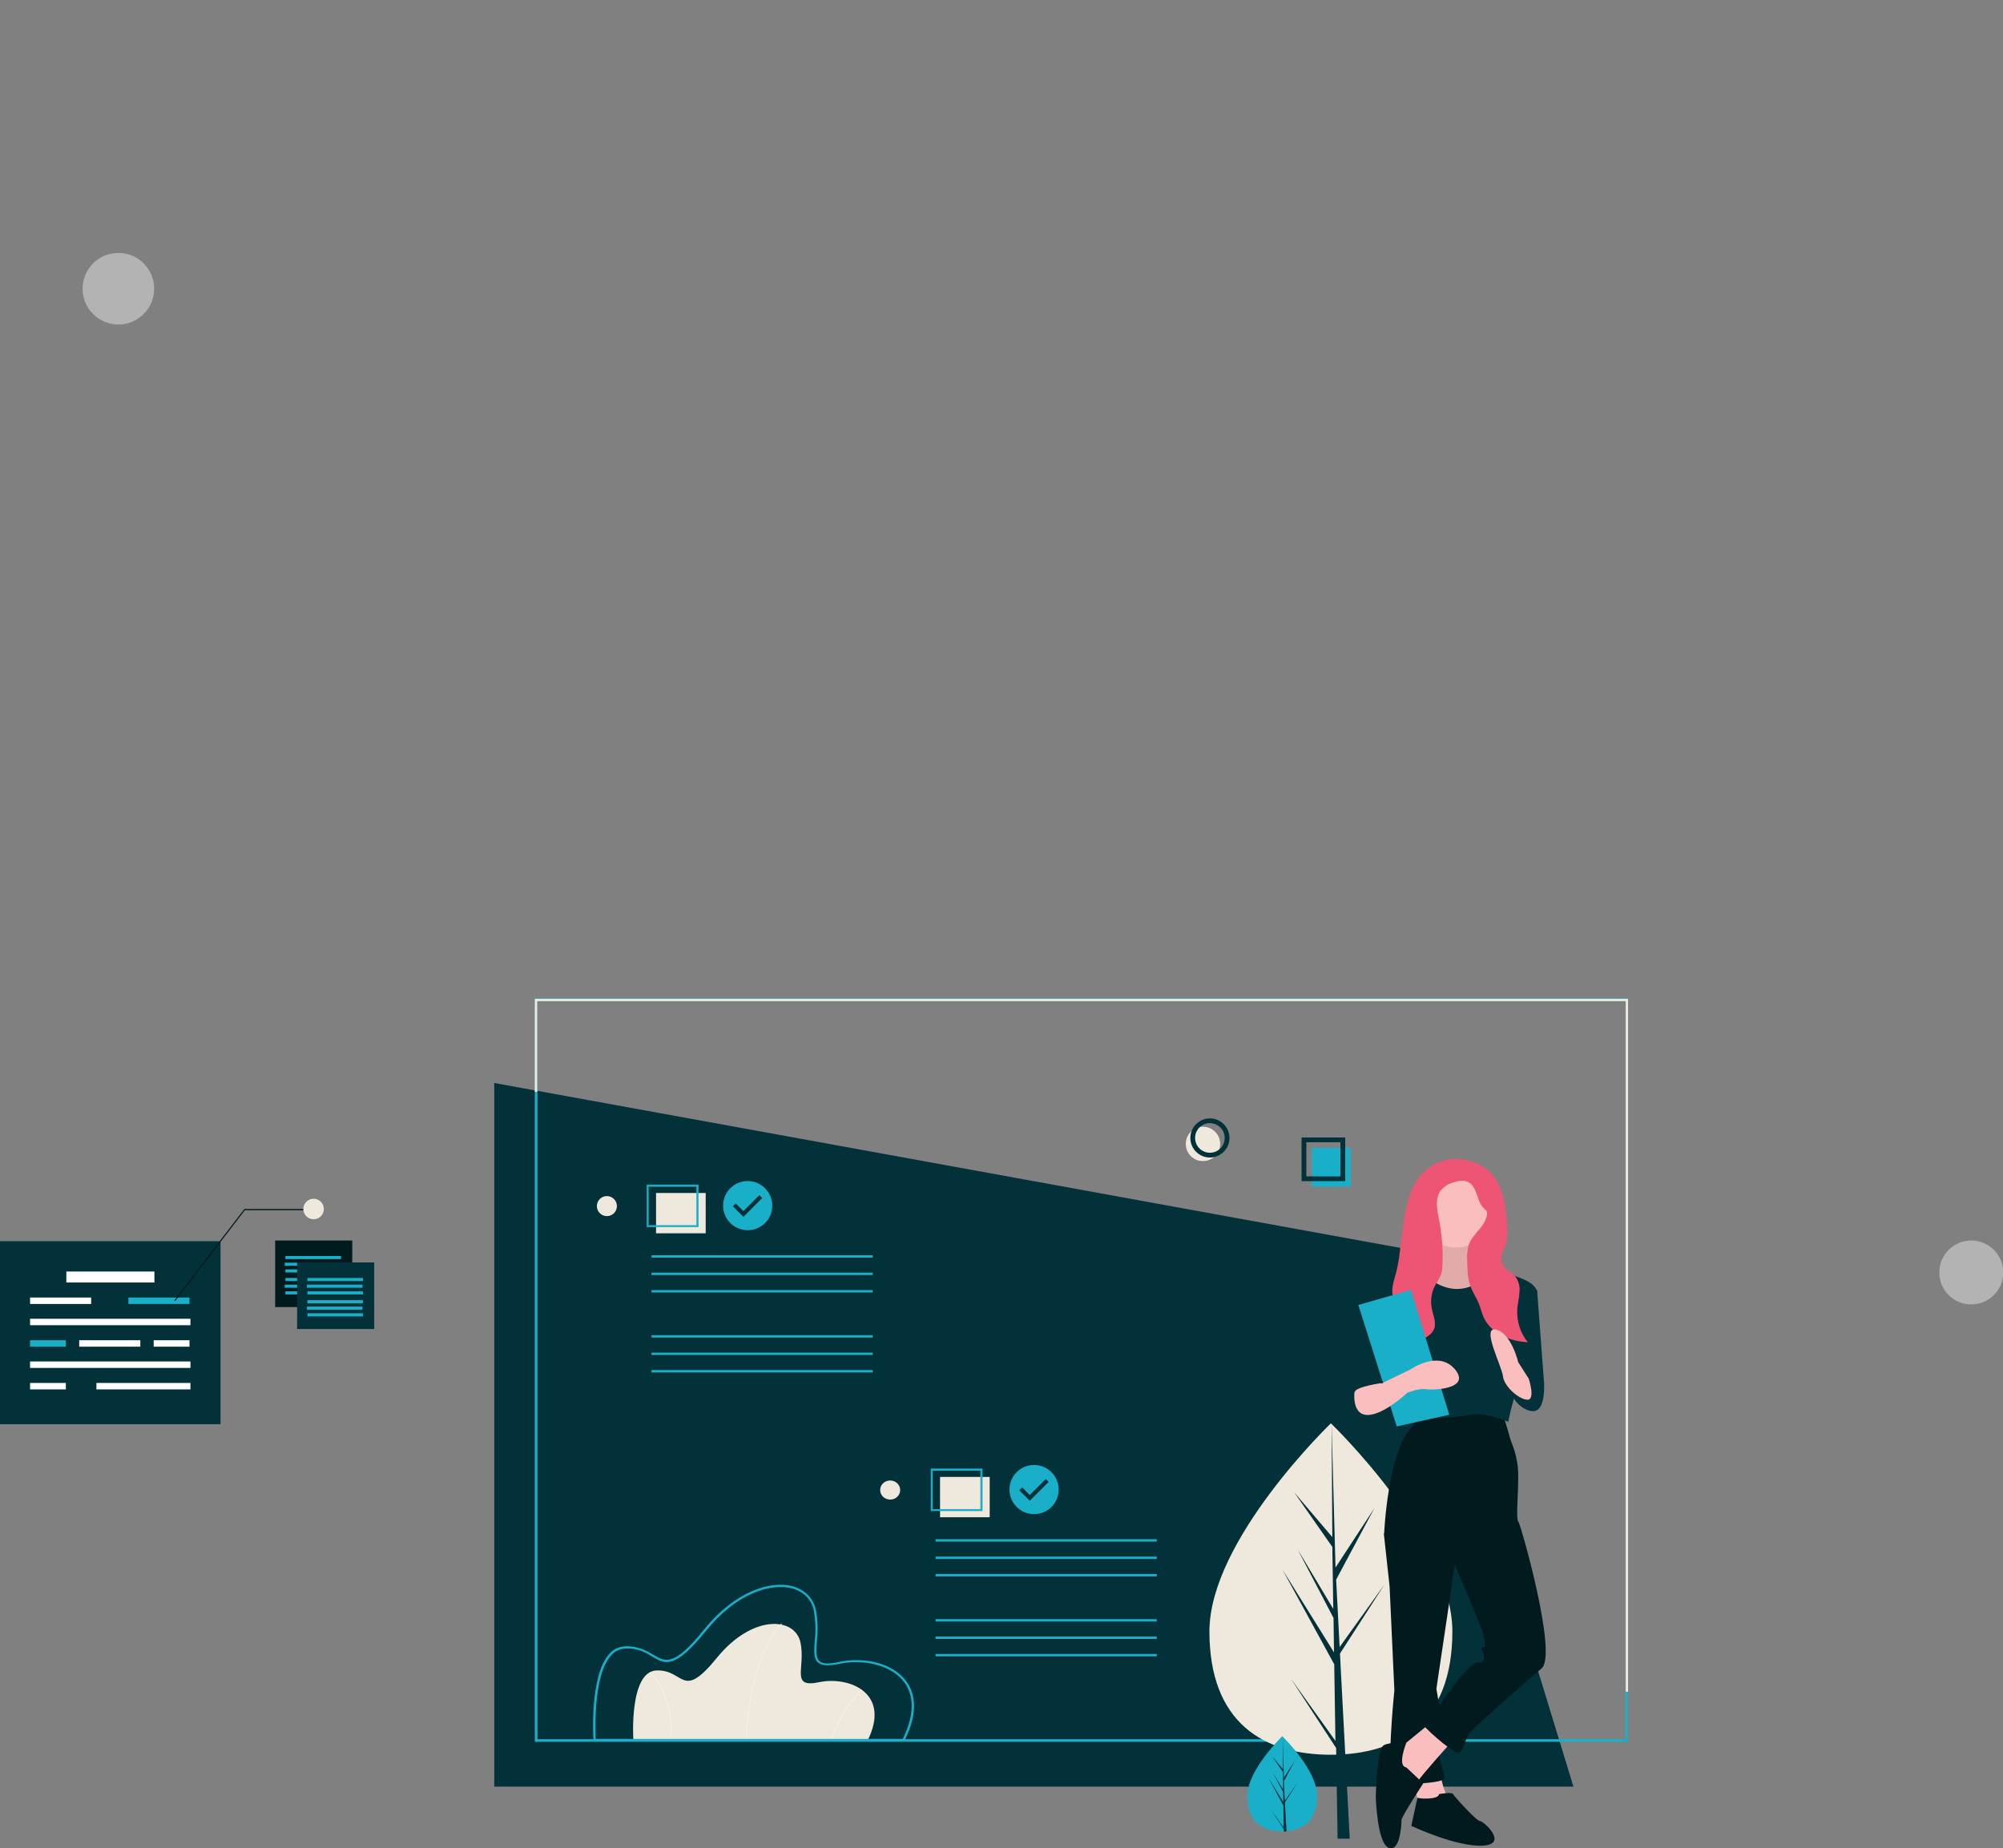 <?xml version="1.0" encoding="utf-8"?>
<!-- Generator: Adobe Illustrator 19.0.0, SVG Export Plug-In . SVG Version: 6.00 Build 0)  -->
<svg version="1.1" id="圖層_1" xmlns="http://www.w3.org/2000/svg" xmlns:xlink="http://www.w3.org/1999/xlink" x="0px" y="0px"
	 viewBox="281 -372.1 839.3 774.5" style="enable-background:new 281 -372.1 839.3 774.5;" xml:space="preserve">
<rect x="281" y="-372.1" width="839.3" height="774.5" fill="#808080" stroke="none"/>
<style type="text/css">
	.st0{fill:#033139;}
	.st1{fill:#EFE8DC;}
	.st2{fill:#F2F2F2;}
	.st3{fill:#19AFC9;}
	.st4{fill:none;stroke:#033139;stroke-width:2;stroke-miterlimit:10;}
	.st5{fill:#FBBEBE;}
	.st6{fill:#001A1E;}
	.st7{opacity:0.1;enable-background:new    ;}
	.st8{fill:#EE5473;}
	.st9{fill:none;stroke:#EFE8DC;}
	.st10{opacity:0.4;fill:#FFFFFF;enable-background:new    ;}
	.st11{fill:#FFFFFF;}
</style>
<g id="image1">
	<g id="Group_37" transform="translate(230 203)">
		<g id="Group_8" transform="translate(0 220.483)">
			<path id="Path_38" class="st0" d="M710.3-46.8H258.1v-294.9l383.4,69.8L710.3-46.8z"/>
			<path id="Path_39" class="st1" d="M414.5-66h-98.1c0,0-2-29.2,9.8-29.5c11.8-0.3,10.4,12.9,25.2-5.3s32.6-17.2,35-6.5
				c2.3,10.8-4.5,19.4,8,16.7C406.7-93.1,424.6-86.2,414.5-66z"/>
			<path id="Path_40" class="st2" d="M363.8-66l-0.3,0c0.8-19.2,4.8-31.5,8-38.5c3.5-7.6,6.9-10.6,6.9-10.7l0.2,0.2
				c0,0-3.4,3.1-6.9,10.6C368.6-97.4,364.6-85.1,363.8-66z"/>
			<path id="Path_41" class="st2" d="M399.3-65.9L399-66c2.5-8.1,6.9-15.5,12.9-21.5l0.2,0.2C406.2-81.4,401.8-74,399.3-65.9
				L399.3-65.9z"/>
			<path id="Path_42" class="st2" d="M331.9-65.9l-0.3,0c1.1-7.2-0.1-14.6-3.2-21.1c-1.3-2.7-3-5.3-5.1-7.5l0.2-0.2
				c2.1,2.2,3.9,4.8,5.2,7.6C331.8-80.6,333-73.2,331.9-65.9z"/>
			<path id="Path_44" class="st3" d="M430-65.8H299.7l0-0.4c-0.1-1.1-1.7-27,6.6-36.2c1.7-2,4.1-3.1,6.7-3.2
				c5.5-0.2,8.9,1.9,11.7,3.5c5.2,3.1,8.7,5.1,21.2-10.4c13.6-16.8,28.3-20.4,36.7-18.4c5.4,1.3,9.2,5,10.3,10.1
				c0.8,4.3,0.9,8.7,0.4,13c-0.3,3.9-0.5,7,1.1,8.4c1.3,1.2,4,1.3,8.4,0.3c8.9-1.9,21.4-0.3,27.7,7.8c3.4,4.4,6,12.3-0.5,25.2
				L430-65.8z M300.6-66.8h128.7c4.8-9.8,5-18.1,0.4-24c-5.7-7.4-17.8-9.4-26.7-7.5c-4.8,1-7.6,0.9-9.2-0.5c-2-1.7-1.7-5-1.4-9.2
				c0.5-4.2,0.3-8.5-0.4-12.7c-1-4.7-4.5-8.1-9.6-9.3c-8.2-1.9-22.4,1.6-35.7,18.1c-13.1,16.1-17,13.8-22.4,10.6
				c-2.8-1.7-6-3.6-11.2-3.4c-2.3,0.1-4.5,1.1-6,2.9C299.5-93.5,300.5-70.3,300.6-66.8L300.6-66.8z"/>
			<rect id="Rectangle_23" x="324" y="-236" class="st3" width="92.7" height="1"/>
			<rect id="Rectangle_24" x="324" y="-228.7" class="st3" width="92.7" height="1"/>
			<rect id="Rectangle_25" x="324" y="-221.4" class="st3" width="92.7" height="1"/>
			<rect id="Rectangle_26" x="324" y="-269.5" class="st3" width="92.7" height="1"/>
			<rect id="Rectangle_27" x="324" y="-262.2" class="st3" width="92.7" height="1"/>
			<rect id="Rectangle_28" x="324" y="-254.9" class="st3" width="92.7" height="1"/>
			<rect id="Rectangle_29" x="325.9" y="-295.6" class="st1" width="20.8" height="16.9"/>
			<path id="Path_45" class="st3" d="M343.7-281.3H322v-17.8h21.7V-281.3z M322.8-282.1h20v-16.1h-20V-282.1z"/>
			<circle id="Ellipse_20" class="st1" cx="305.3" cy="-290.1" r="4.2"/>
			<rect id="Rectangle_30" x="443" y="-117" class="st3" width="92.7" height="1"/>
			<rect id="Rectangle_31" x="443" y="-109.7" class="st3" width="92.7" height="1"/>
			<rect id="Rectangle_32" x="443" y="-102.4" class="st3" width="92.7" height="1"/>
			<rect id="Rectangle_33" x="443" y="-150.5" class="st3" width="92.7" height="1"/>
			<rect id="Rectangle_34" x="443" y="-143.2" class="st3" width="92.7" height="1"/>
			<rect id="Rectangle_35" x="443" y="-135.9" class="st3" width="92.7" height="1"/>
			<rect id="Rectangle_36" x="444.9" y="-176.6" class="st1" width="20.8" height="16.9"/>
			<path id="Path_46" class="st3" d="M462.7-162.3H441v-17.8h21.7L462.7-162.3z M441.8-163.1h20v-16.1h-20L441.8-163.1z"/>
			<ellipse id="Ellipse_21" class="st1" cx="424" cy="-171.1" rx="4.2" ry="4"/>
			<path id="Path_61" class="st3" d="M484.3-181.6c-5.7,0-10.3,4.6-10.3,10.3s4.6,10.3,10.3,10.3c5.7,0,10.3-4.6,10.3-10.3v0
				C494.6-177,490-181.6,484.3-181.6z M482.5-166.6l-4.4-4.4l1.2-1.2l3.2,3.2l6.7-6.7l1.2,1.2L482.5-166.6z"/>
			<path id="Path_62" class="st3" d="M364.3-300.6c-5.7,0-10.3,4.6-10.3,10.3s4.6,10.3,10.3,10.3s10.3-4.6,10.3-10.3
				S369.9-300.6,364.3-300.6L364.3-300.6z M362.5-285.6l-4.4-4.4l1.2-1.2l3.2,3.2l6.7-6.7l1.2,1.2L362.5-285.6z"/>
		</g>
		<path id="Path_43" class="st3" d="M733.1,154.9h-458v-311.6h458V154.9z M276.2,153.8h455.9v-309.4H276.2V153.8z"/>
		<g id="Group_6" transform="translate(304.974 237.22)">
			<path id="Path_12" class="st1" d="M252.8-128.6c0,38.4,22.8,51.7,50.9,51.7s50.9-13.4,50.9-51.7s-50.9-87.2-50.9-87.2
				S252.8-166.9,252.8-128.6z"/>
			<path id="Path_13" class="st0" d="M305.6-82.7l-0.5-32.1l-21.7-39.7l21.6,34.7l-0.2-14.4l-15-28.7l14.9,24.9l0,0l-0.4-26
				l-16-22.9l16,18.8l-0.3-47.6l1.7,63l-0.1-2.6l16.3-24.9l-16,29.9l1.5,29l0-0.8l18.8-26.2l-18.7,29l0.2,3.6l0,0.1l0,0.3l3.9,73.6
				h-5.1l-0.6-38L287-108.7L305.6-82.7z"/>
			<path id="Path_14" class="st3" d="M268.7-59.6c0,11,6.5,14.8,14.6,14.8c0.2,0,0.4,0,0.6,0c0.4,0,0.7,0,1.1-0.1
				c7.3-0.5,12.9-4.6,12.9-14.8c0-10.6-13.5-23.9-14.5-24.9l0,0l-0.1-0.1C283.3-84.5,268.7-70.6,268.7-59.6z"/>
			<path id="Path_15" class="st0" d="M283.9-46.4l-5.3-7.5l5.4,8.3l0,0.9c0.4,0,0.7,0,1.1-0.1l-0.6-11v-0.1l0,0l-0.1-1l5.4-8.3
				l-5.4,7.5l0,0.2l-0.4-8.3l4.6-8.6l-4.6,7.1l-0.5-17.2v-0.1v0.1l0.1,13.6l-4.6-5.4l4.6,6.6l0.1,7.4l-4.3-7.1l4.3,8.2l0.1,4.1
				l-6.2-9.9l6.2,11.4L283.9-46.4z"/>
			<circle id="Ellipse_17" class="st1" cx="250.1" cy="-332.9" r="7.2"/>
			<circle id="Ellipse_18" class="st4" cx="253" cy="-335.4" r="7.2"/>
			<rect id="Rectangle_21" x="295.7" y="-331.3" class="st3" width="16.3" height="16.3"/>
			<rect id="Rectangle_22" x="292.4" y="-334.6" class="st4" width="16.3" height="16.3"/>
			<path id="Path_21" class="st5" d="M349.4-69.6c0,0,1.5,9.3,3.9,10.8c2.4,1.5-12.7,4.9-12.7,4.9l-2.4-14.7L349.4-69.6z"/>
			<path id="Path_22" class="st6" d="M331.3-175.8l-5.4,6.4l2.4,22l2,43.5c0,0-3.9,37.7,0,38.6c3.9,1,21.5,0.5,21-2
				c-0.5-2.4-1-4.4-2-7.8c-1-3.4,1-15.7,1-15.7l-2.4-13.7l8.8-59.2L331.3-175.8z"/>
			<path id="Path_23" class="st6" d="M349-60.4c0,0,5.4-1,5.9,0c0.5,1,9.8,11.3,11.3,11.3c1.5,0,12.2,9.8,1,10.3
				c-11.3,0.5-29.8-8.3-29.8-8.3s2.7-12.4,2.6-11.9C339.7-58.4,349-57.9,349-60.4z"/>
			<path id="Path_24" class="st5" d="M354.8-82.9c0,0-13.7,15.2-14.2,16.6s-7.8,0-7.8,0l-2.9-9.8l2.4-3.4L346-90.7L354.8-82.9z"/>
			<path id="Path_25" class="st6" d="M335.3-71.6l7.1,6.7c0,0-9.1,13.9-9.1,15.3s-0.5,13.7-5.4,11.7c-4.9-2-5.4-21.5-5.4-21.5
				s0.5-20.1,3.4-21.5c2.9-1.5,9.4-1,9.4-1S331.3-72.1,335.3-71.6z"/>
			<path id="Path_26" class="st6" d="M375.9-219.3c0,0,2.4,7.8,2.9,9.8c0.5,2,3.4,7.3,3.4,15.7c0,8.3-1,18.1,0,19.1
				c1,1,16.6,55.8,9.8,61.6c-6.8,5.9-29.4,25.4-30.8,27.9c-1.5,2.4-2,8.3-4.9,7.3c-2.9-1-14.2-10.8-14.7-12.7
				c-0.5-2,6.4-5.4,6.4-5.4s13.7-20.1,17.1-19.6s2.9-2.4,2.4-3.9s-1.5-2.4,0-2.4s0.5-3.9,0-5.9c-0.5-2-11.7-28.4-11.7-28.4
				L326-169.4c0,0,1.5-35.7,12.2-45.5l2.4-5.9C340.6-220.8,368-222.8,375.9-219.3z"/>
			<path id="Path_27" class="st5" d="M363.6-296.6c0,0-2.4,17.1,3.4,18.1c5.9,1,10.8,0.5,10.8,1c0,0.5-14.7,15.7-14.7,15.7l-13.7-1
				l-12.2-13.2c0,0,11.3-2,11.3-8.8c0-6.8,0.5-11.7,0.5-11.7L363.6-296.6z"/>
			<path id="Path_28" class="st7" d="M363.6-296.6c0,0-2.4,17.1,3.4,18.1c5.9,1,10.8,0.5,10.8,1c0,0.5-14.7,15.7-14.7,15.7l-13.7-1
				l-12.2-13.2c0,0,11.3-2,11.3-8.8c0-6.8,0.5-11.7,0.5-11.7L363.6-296.6z"/>
			<circle id="Ellipse_19" class="st5" cx="356" cy="-304.7" r="15.2"/>
			<path id="Path_29" class="st0" d="M369.5-280c0,0,19.1,2.4,20.5,8.8c1.5,6.4-10,46-10.8,49.4c-0.8,3.4-1.2,5.4-1.2,5.4
				c-1.4-0.8-10.4-4.1-15.9-3c-9.3,2-22.5,1-22.5,1s-4.4-18.1-5.4-20.1s-4.9-12.7-4.9-15.7s-5.9-15.2-5.9-15.2s2.9-8.8,13.7-8.3
				c0,0,4.7-2.1,6-0.6s8.7,8.4,18,5.5C370.5-275.6,369.5-280,369.5-280z"/>
			<path id="Path_30" class="st0" d="M384.7-271.7h5.4L393-233c0,0-10.8,2.9-12.2,1S384.7-271.7,384.7-271.7z"/>
			<path id="Path_31" class="st0" d="M391.5-237l1.5,3.9c0,0,1,12.7-4.9,12.2c-5.9-0.5-9.3-7.8-9.3-7.8s3.4-9.3,7.3-8.3
				C390.1-236,391.5-237,391.5-237z"/>
			<path id="Path_32" class="st0" d="M332.8-271.7l-9.3,2.4c0,0-6.8,24.9-7.3,25.4c-0.5,0.5-1,3.4-1,3.4s0,0.5-1,2
				c-1,1.5-2.4,0.5-1.5,2.4s2.4,1,1.5,2.9c-1,2-0.5,7.3-0.5,7.3s2.4-9.3,11.3-6.8l5.9-26.4L332.8-271.7z"/>
			<path id="Path_33" class="st8" d="M373.3-317.2c3.1,5.4,3.8,11.8,4.2,18.1c0.3,2.7,0.2,5.4-0.5,8c-0.8,2.7-2.7,5.4-1.7,8.1
				c0.9,2.6,4,3.6,5.7,5.7c1.4,1.9,2,4.2,1.7,6.6c-0.1,2.3-0.7,4.6-0.9,6.9c-0.3,5.1,1.2,10.1,4.4,14c-7.4-0.3-15.2-3.6-18.4-10.2
				c-0.9-2-1.4-4.2-2.2-6.2c-1-2.3-2.4-4.4-3.3-6.7c-1.4-3.5-1.4-7.4-1.5-11.1c-0.2-2.3,0.1-4.5,0.7-6.7c1.7-4.7,7.1-7.7,7.6-12.6
				c0.1-0.5,0-1.1-0.2-1.5c-0.2-0.3-0.6-0.7-0.9-0.9c-3.3-2.9-2.8-9.2-6.7-11.2c-1.8-0.9-3.9-0.6-5.8,0c-2.2,0.5-4.1,1.7-5.6,3.3
				c-2.8,3.5-1.7,8.5-0.8,12.9c1.2,6.3,1.7,12.8,1.3,19.3c0,1-0.2,2.1-0.5,3.1c-0.7,1.6-1.5,3.1-2.4,4.5c-1.7,3-2.2,6.6-1.5,10
				c0.6,3,2.1,6.1,0.8,8.8c-0.6,1.1-1.4,2-2.4,2.6c-4.3,3.4-9.8,5.5-13.1,10c-0.6-3.6,0.5-7.3,1.3-10.9c0.8-3.6,1.3-7.5-0.3-10.9
				c-0.7-1.5-1.8-2.7-2.4-4.2c-1.3-3.5,0.3-7.3,1.2-10.9c0.7-2.8,1.2-5.7,1.5-8.6l1-7.8c0.8-6.5,1.7-13.1,4.5-19
				c5.4-11.1,17.5-15.2,28.4-9.1C369.3-322.4,371.7-320.1,373.3-317.2z"/>
			<path id="Path_34" class="st5" d="M386.6-234.5c0,0,2.9,8.8-0.5,8.8c-3.4,0-9.8-5.4-10.3-9.8c-0.5-4.4-9.3-21-2.9-19.6
				c6.4,1.5,9.3,13.7,9.3,13.7L386.6-234.5z"/>
			<path id="Path_35" class="st3" d="M337.2-271.7l16.1,52.3l-22,4.9l-16.1-50.9L337.2-271.7z"/>
			<path id="Path_36" class="st5" d="M316.7-234l-3.1,5.1c0,0-1.3,9.6,5.5,9.6s16.6-9.3,16.6-9.3s4.9-2,7.8-1.5
				c2.9,0.5,19.1,0,12.2-8.3s-18.6,0-18.6,0l-12.2,5.9l-6.4-3.4L316.7-234z"/>
			<path id="Path_37" class="st0" d="M320.8-240.6l4.9,7.8c0,0-11.3,1.5-12.2,3.9c-1,2.4,4.4-12.7,4.4-12.7L320.8-240.6z"/>
		</g>
	</g>
	<path id="Path_142" class="st9" d="M505.6,85.5l0-38.5h457.1v289.9"/>
</g>
<circle id="Ellipse_32" class="st10" cx="1107" cy="161.2" r="13.4"/>
<circle id="Ellipse_58" class="st10" cx="330.6" cy="-251.1" r="15"/>
<g id="Group_42" transform="translate(2396 288)">
	<rect id="Rectangle_104" x="-1999.7" y="-140.2" class="st6" width="32.3" height="27.9"/>
	<rect id="Rectangle_105" x="-2115" y="-139.9" class="st0" width="92.4" height="76.7"/>
	<rect id="Rectangle_106" x="-2087.2" y="-127.2" class="st11" width="36.9" height="4.6"/>
	<rect id="Rectangle_107" x="-2102.4" y="-116.3" class="st11" width="25.6" height="2.7"/>
	<rect id="Rectangle_108" x="-2081.8" y="-98.4" class="st11" width="25.6" height="2.7"/>
	<rect id="Rectangle_109" x="-2061.2" y="-116.3" class="st3" width="25.6" height="2.7"/>
	<rect id="Rectangle_110" x="-1995.4" y="-124.5" class="st3" width="23.3" height="1.3"/>
	<rect id="Rectangle_111" x="-1995.7" y="-121.7" class="st3" width="23.3" height="1.3"/>
	<rect id="Rectangle_112" x="-1995.4" y="-118.9" class="st3" width="23.3" height="1.3"/>
	<rect id="Rectangle_113" x="-1995.4" y="-133.7" class="st3" width="23.3" height="1.3"/>
	<rect id="Rectangle_114" x="-1995.7" y="-130.9" class="st3" width="23.3" height="1.3"/>
	<rect id="Rectangle_115" x="-1995.4" y="-128.1" class="st3" width="23.3" height="1.3"/>
	<rect id="Rectangle_116" x="-1990.5" y="-131" class="st0" width="32.3" height="27.9"/>
	<rect id="Rectangle_117" x="-1986.2" y="-115.2" class="st3" width="23.3" height="1.3"/>
	<rect id="Rectangle_118" x="-1986.4" y="-112.5" class="st3" width="23.3" height="1.3"/>
	<rect id="Rectangle_119" x="-1986.2" y="-109.7" class="st3" width="23.3" height="1.3"/>
	<rect id="Rectangle_120" x="-1986.2" y="-124.5" class="st3" width="23.3" height="1.3"/>
	<rect id="Rectangle_121" x="-1986.4" y="-121.7" class="st3" width="23.3" height="1.3"/>
	<rect id="Rectangle_122" x="-1986.2" y="-118.9" class="st3" width="23.3" height="1.3"/>
	<rect id="Rectangle_130" x="-2102.4" y="-107.4" class="st11" width="67.2" height="2.7"/>
	<rect id="Rectangle_131" x="-2102.4" y="-98.4" class="st3" width="15" height="2.7"/>
	<rect id="Rectangle_132" x="-2102.4" y="-80.5" class="st11" width="15" height="2.7"/>
	<rect id="Rectangle_133" x="-2050.6" y="-98.4" class="st11" width="15" height="2.7"/>
	<rect id="Rectangle_134" x="-2102.4" y="-89.5" class="st11" width="67.2" height="2.7"/>
	<rect id="Rectangle_135" x="-2074.6" y="-80.5" class="st11" width="39.4" height="2.7"/>
	<path id="Path_174" class="st6" d="M-2041.6-114.8l-0.4-0.3l29.4-38.3h29.1v0.5h-28.9L-2041.6-114.8z"/>
	<circle id="Ellipse_46" class="st1" cx="-1983.6" cy="-153.4" r="4.3"/>
</g>
</svg>
